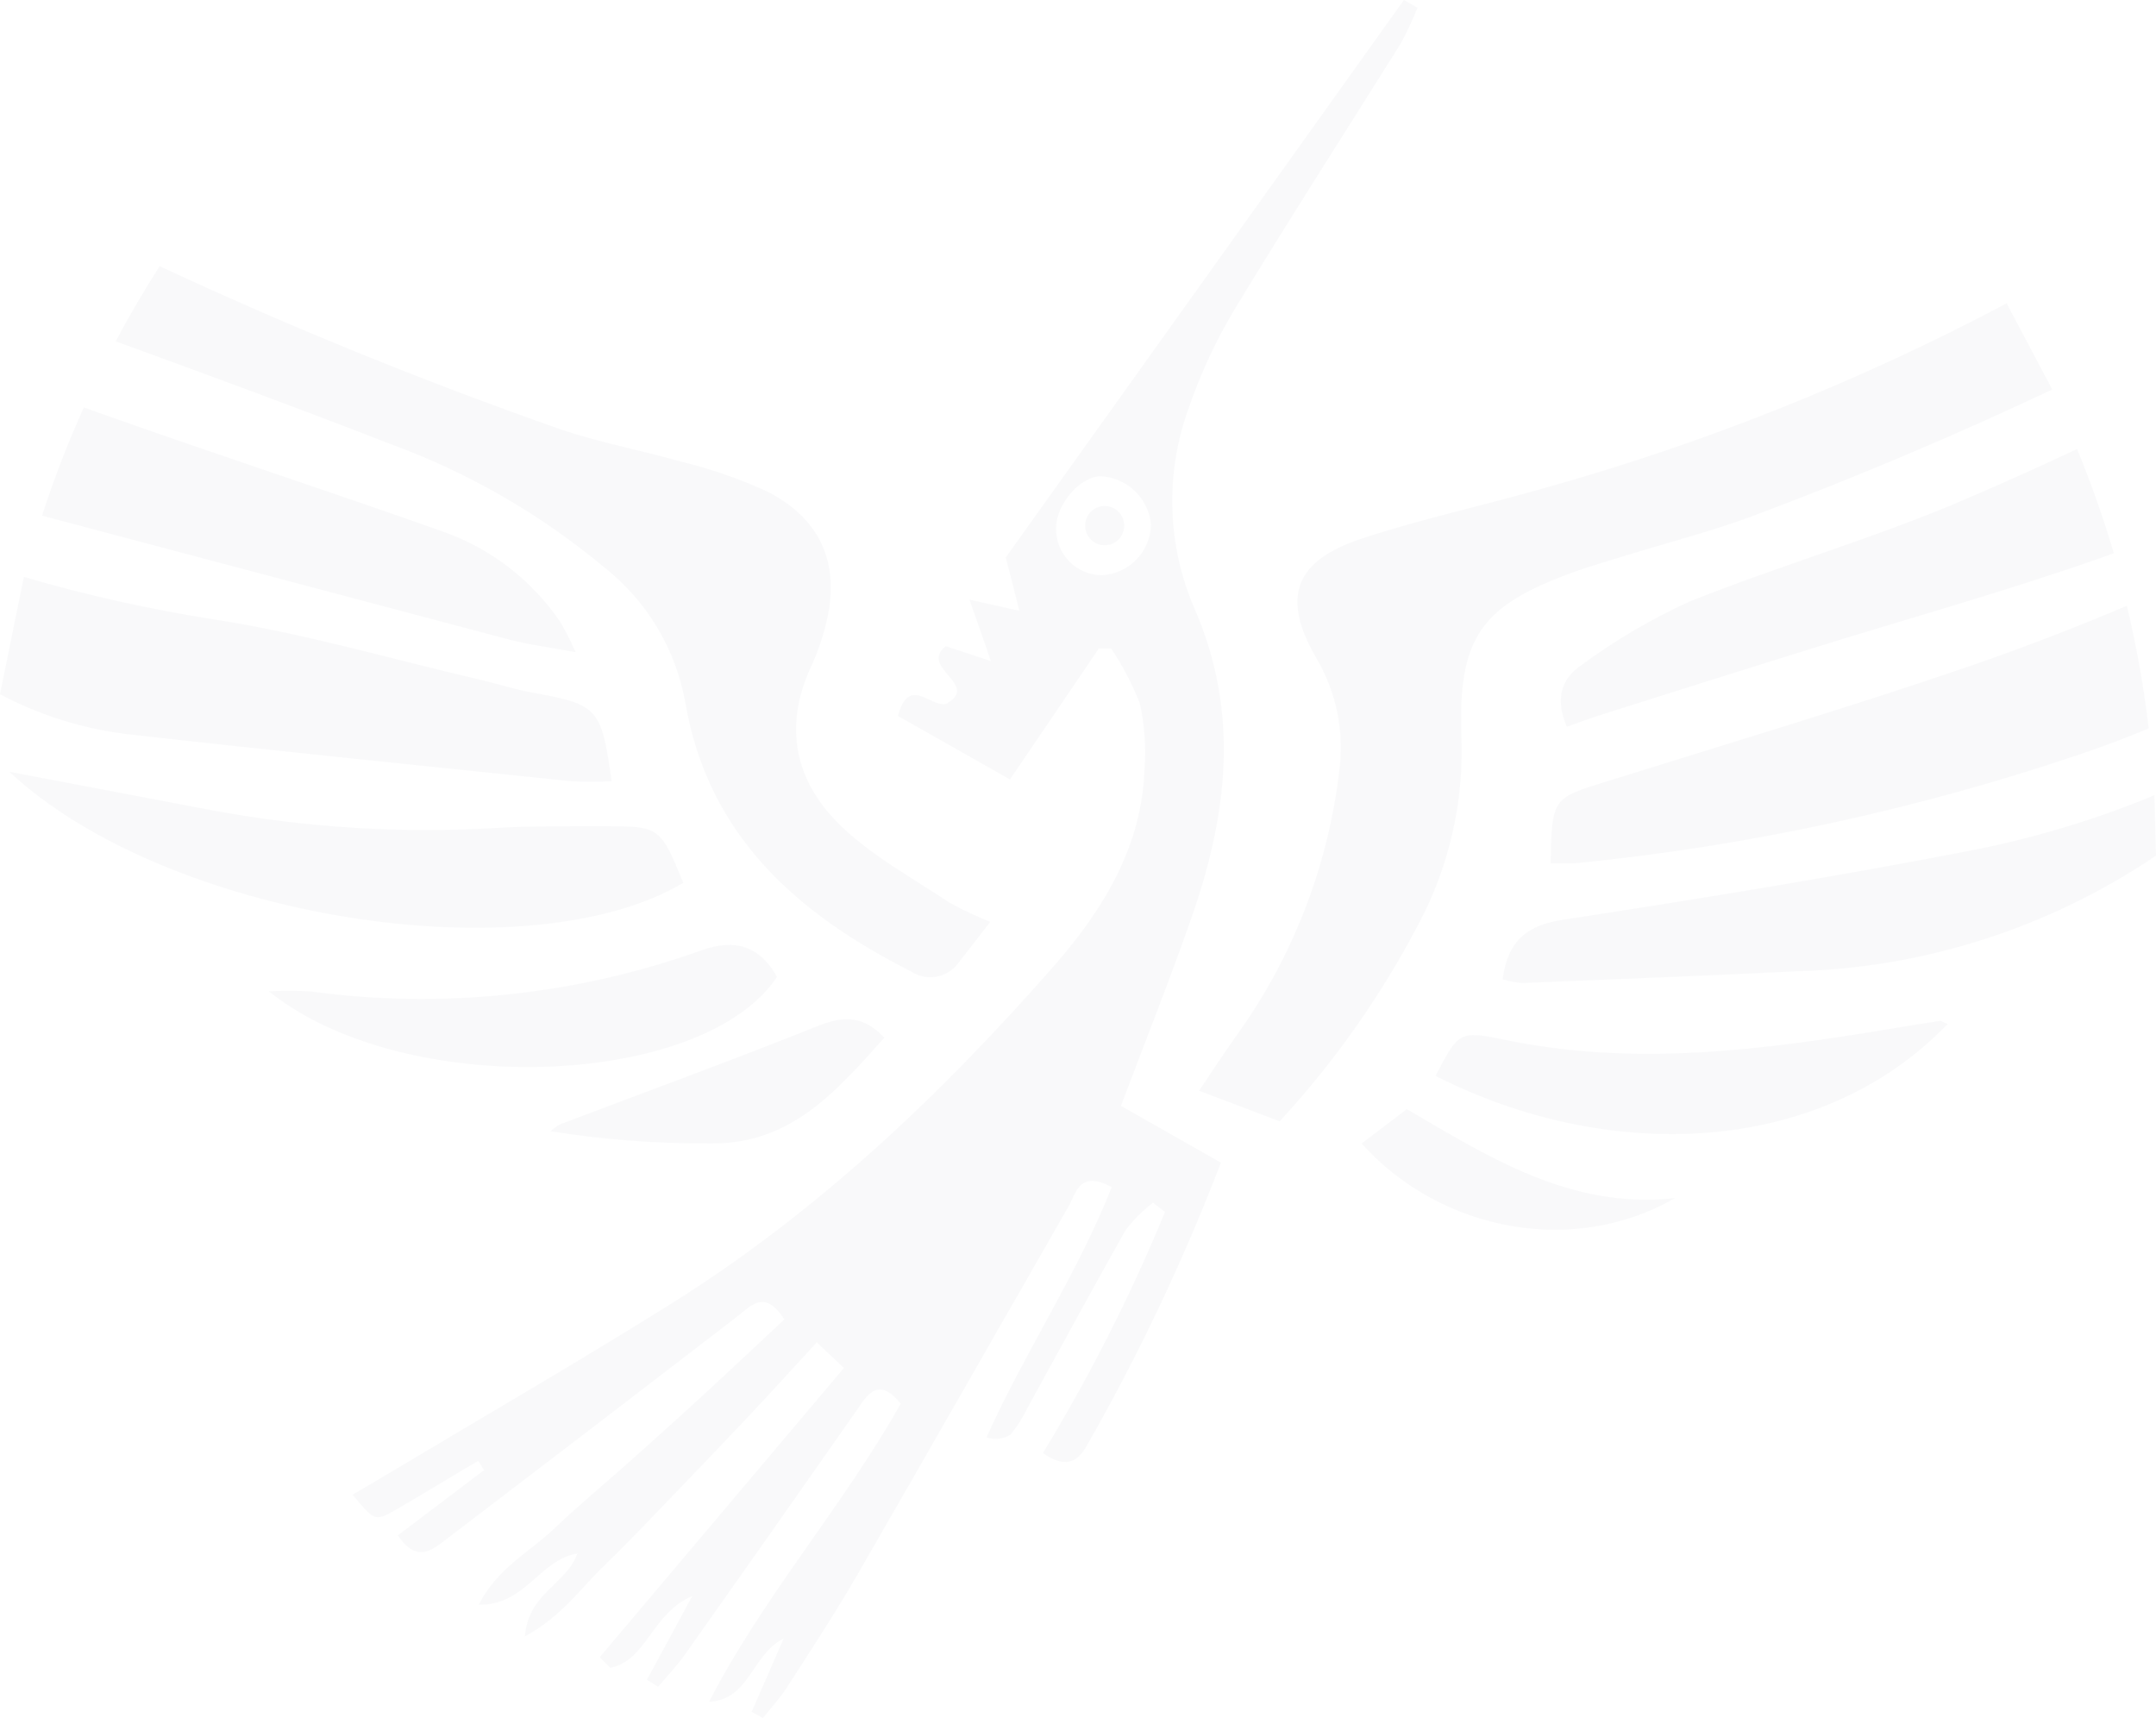 <svg width="379" height="302" viewBox="0 0 379 302" fill="none" xmlns="http://www.w3.org/2000/svg">
<g opacity="0.03">
<path fill-rule="evenodd" clip-rule="evenodd" d="M360.757 68.468C343.476 76.628 325.869 84.06 307.936 90.763C300.782 93.427 293.222 95.347 285.877 97.627C282.873 98.563 279.868 99.403 276.911 100.459C260.409 106.386 256.283 111.906 256.903 129.497C257.343 140.915 254.759 152.245 249.415 162.327C242.825 174.958 234.597 186.651 224.948 197.102L210.783 191.726C213.311 187.934 215.29 184.982 217.293 182.126C227.256 168.328 233.515 152.176 235.465 135.233C236.306 128.467 234.888 121.612 231.435 115.746C225.187 105.018 227.524 98.587 239.376 94.675C249.868 91.219 260.838 88.843 271.402 85.82C299.591 77.941 326.86 67.047 352.744 53.325L360.757 68.468Z" fill="#1D254C"/>
<path fill-rule="evenodd" clip-rule="evenodd" d="M174.083 162.039C172.032 164.679 170.339 166.839 168.598 169.095C167.698 170.419 166.32 171.337 164.757 171.656C163.194 171.974 161.57 171.666 160.228 170.799C140.268 160.695 124.458 147.016 120.451 123.353C118.725 113.961 113.634 105.532 106.143 99.667C94.979 90.358 82.306 83.052 68.68 78.068C52.678 71.828 36.534 65.9 20.342 59.997C22.727 55.485 25.302 51.093 28.068 46.797C50.914 57.437 74.316 66.964 98.274 75.38C105.285 77.78 112.582 79.124 119.879 81.188C125.023 82.444 130.038 84.188 134.855 86.395C144.585 91.339 147.875 99.571 145.085 110.106C144.492 112.445 143.694 114.725 142.701 116.922C137.526 127.793 139.791 137.609 148.09 145.432C153.623 150.664 160.514 154.408 166.905 158.656C169.217 159.949 171.616 161.08 174.083 162.039Z" fill="#1D254C"/>
<path fill-rule="evenodd" clip-rule="evenodd" d="M371.584 97.243L369.796 97.891C352.578 103.962 334.931 108.858 317.475 114.306C305.774 117.954 294.073 121.633 282.373 125.345C280.131 126.041 277.937 126.833 275.433 127.745C273.335 122.945 274.479 119.322 277.818 117.042C283.773 112.637 290.167 108.865 296.895 105.786C313.23 99.235 330.281 94.387 346.306 87.403C352.665 84.667 358.937 81.844 365.121 78.932C367.594 84.917 369.751 91.029 371.584 97.243V97.243Z" fill="#1D254C"/>
<path fill-rule="evenodd" clip-rule="evenodd" d="M377.713 128.033C373.945 129.617 370.105 131.057 366.171 132.401C337.156 142.28 307.111 148.778 276.625 151.768C275.481 151.768 274.241 151.768 272.571 151.768C272.834 140.297 272.834 140.321 282.42 137.369C303.882 130.649 325.345 124.265 346.473 117.018C355.726 113.818 364.859 110.306 373.873 106.482C375.579 113.582 376.862 120.779 377.713 128.033Z" fill="#1D254C"/>
<path fill-rule="evenodd" clip-rule="evenodd" d="M4.197 101.419C15.157 104.617 26.308 107.11 37.583 108.882C53.227 111.282 68.584 115.794 84.013 119.394C87.304 120.138 90.523 121.218 93.814 121.793C105.117 123.857 105.738 124.433 107.502 137.321C105.119 137.445 102.731 137.445 100.348 137.321C74.426 134.609 48.338 131.993 22.297 129.041C14.505 128.082 6.95 125.708 0 122.033L4.197 101.419Z" fill="#1D254C"/>
<path fill-rule="evenodd" clip-rule="evenodd" d="M379 150.4C360.328 163.028 338.484 170.076 315.997 170.727C299.876 171.495 283.756 172.143 267.635 172.791C266.453 172.716 265.284 172.498 264.153 172.143C265.012 165.327 268.517 162.543 275.051 161.631C299.089 157.936 323.127 154.048 347.022 149.392C357.871 147.237 368.485 144.022 378.714 139.793L379 150.4Z" fill="#1D254C"/>
<path fill-rule="evenodd" clip-rule="evenodd" d="M1.646 135.665L37.106 142.408C53.683 145.496 70.571 146.544 87.399 145.528C93.647 145.168 99.919 145.264 106.167 145.24C115.896 145.24 116.039 145.24 120.117 155.176C92.741 171.447 29.26 161.463 1.646 135.665Z" fill="#1D254C"/>
<path fill-rule="evenodd" clip-rule="evenodd" d="M342.371 179.99C319.669 203.605 282.157 204.325 252.349 189.11C256.403 181.406 256.474 181.118 264.391 182.75C287.308 187.55 309.939 184.574 332.57 180.806C335.408 180.326 338.269 179.87 341.107 179.438C341.322 179.462 341.536 179.678 342.371 179.99Z" fill="#1D254C"/>
<path fill-rule="evenodd" clip-rule="evenodd" d="M47.265 174.255C49.648 174.123 52.036 174.123 54.419 174.255C77.617 177.422 101.232 174.953 123.289 167.055C129.155 164.943 133.519 166.239 136.595 171.711C123.575 191.294 71.04 193.406 47.265 174.255Z" fill="#1D254C"/>
<path fill-rule="evenodd" clip-rule="evenodd" d="M155.458 182.39C147.112 191.774 139.028 201.061 125.221 200.989C115.703 201.063 106.196 200.348 96.795 198.853C97.261 198.398 97.781 198.003 98.345 197.678C113.583 191.894 128.917 186.302 144.06 180.23C148.4 178.575 151.762 178.527 155.458 182.39Z" fill="#1D254C"/>
<path fill-rule="evenodd" clip-rule="evenodd" d="M294.415 210.613C276.935 220.716 253.565 216.732 239.353 201.013L247.294 194.966C261.411 203.173 275.981 212.629 294.415 210.613Z" fill="#1D254C"/>
<path fill-rule="evenodd" clip-rule="evenodd" d="M246.793 0C223.208 33.046 199.599 66.093 176.802 97.987C177.827 101.947 178.447 104.322 179.186 107.37L170.411 105.402C171.746 109.242 172.795 112.074 174.179 116.202L166.238 113.586C161.468 117.426 172.533 120.378 166.238 123.761C163.328 124.193 159.799 118.77 157.843 125.849L177.541 137.009L193.161 113.994H195.331C197.342 117.005 199.029 120.223 200.363 123.593C201.203 127.379 201.484 131.269 201.197 135.137C200.744 148.744 194.043 159.688 185.53 169.503C165.498 192.374 143.607 213.157 117.804 229.284C101.636 239.387 85.134 248.939 68.775 258.73C66.557 260.074 64.316 261.37 61.978 262.738C65.842 267.346 65.889 267.538 69.633 265.354C74.403 262.594 79.172 259.642 84.061 256.786L85.086 258.418L69.943 269.89C73.401 275.001 76.168 272.29 78.743 270.346C95.658 257.466 112.534 244.547 129.37 231.588C131.946 229.62 134.378 226.428 137.883 231.924C133.496 236.028 129.155 240.107 124.791 244.139C120.427 248.171 115.873 252.275 111.366 256.306C106.859 260.338 101.827 264.49 97.272 268.834C93.099 272.818 87.566 275.505 84.156 282.057C92.288 282.297 94.911 274.089 101.493 273.082C99.585 278.505 92.908 279.921 92.264 287.649C98.798 284.097 102.161 279.081 106.31 275.097C110.459 271.114 114.466 266.842 118.496 262.666C122.526 258.49 126.866 253.955 131.016 249.563C135.165 245.171 139.123 240.779 143.583 235.956L148.352 240.467L105.428 291.297C106.024 291.945 106.644 292.545 107.264 293.168C113.655 291.945 114.561 283.569 121.691 280.545C118.591 286.305 116.159 290.793 113.726 295.256L115.682 296.504C117.28 294.608 119.02 292.785 120.451 290.769C130.515 276.545 140.538 262.29 150.522 248.003C152.454 245.243 154.314 241.811 158.344 246.731C148.161 264.826 134.235 280.521 124.648 299.144C131.802 298.76 132.112 290.841 137.764 288.009C135.69 292.809 133.901 296.816 132.136 300.896L134.116 302C135.523 300.224 137.073 298.544 138.289 296.672C142.486 290.145 146.755 283.665 150.618 276.969C163.09 255.37 175.371 233.772 187.771 212.173C189.154 209.773 189.703 205.573 195.426 208.669C189.441 223.884 180.26 237.467 173.415 252.659C174.106 252.891 174.839 252.971 175.564 252.893C176.288 252.814 176.987 252.579 177.613 252.203C178.823 250.736 179.848 249.123 180.665 247.403C186.388 237.011 192.016 226.572 197.882 216.205C199.263 214.391 200.884 212.776 202.7 211.405L204.798 213.037C198.751 227.705 191.575 241.875 183.336 255.418C187.151 258.058 189.274 257.122 190.895 254.387C200.066 238.352 207.999 221.632 214.623 204.373L197.048 194.39C201.412 182.798 205.633 172.239 209.377 161.511C215.72 143.464 218.033 125.513 209.997 107.01C205.195 95.956 204.777 83.471 208.828 72.116C210.917 65.935 213.659 59.997 217.008 54.405C226.547 38.662 236.491 23.207 246.244 7.632C247.336 5.6 248.316 3.509 249.177 1.368L246.793 0ZM193.733 101.107C192.658 101.11 191.594 100.897 190.602 100.481C189.61 100.064 188.711 99.452 187.958 98.68C187.205 97.909 186.613 96.994 186.216 95.989C185.82 94.983 185.627 93.908 185.649 92.827C185.649 88.651 189.774 83.876 193.375 83.708C195.643 83.791 197.803 84.701 199.452 86.268C201.102 87.836 202.129 89.954 202.342 92.227C202.279 94.525 201.358 96.715 199.763 98.361C198.167 100.006 196.014 100.987 193.733 101.107V101.107Z" fill="#1D254C"/>
<path fill-rule="evenodd" clip-rule="evenodd" d="M101.183 114.642C96.246 113.73 92.479 113.25 88.83 112.242C61.676 105.043 34.53 97.843 7.393 90.643C9.486 84.167 11.938 77.813 14.737 71.612L17.265 72.524C37.487 79.724 57.805 86.323 78.075 93.523C86.328 96.471 93.446 101.963 98.416 109.218C99.451 110.966 100.375 112.777 101.183 114.642V114.642Z" fill="#1D254C"/>
<path fill-rule="evenodd" clip-rule="evenodd" d="M194.162 88.939C193.484 88.944 192.822 89.151 192.261 89.534C191.699 89.916 191.263 90.457 191.007 91.089C190.75 91.721 190.686 92.415 190.821 93.084C190.956 93.753 191.285 94.366 191.766 94.847C192.247 95.328 192.859 95.655 193.525 95.786C194.19 95.918 194.879 95.848 195.506 95.586C196.132 95.323 196.667 94.88 197.043 94.313C197.419 93.745 197.62 93.078 197.62 92.395C197.62 91.939 197.53 91.488 197.356 91.067C197.182 90.646 196.927 90.264 196.606 89.943C196.284 89.622 195.903 89.368 195.484 89.195C195.064 89.023 194.615 88.936 194.162 88.939Z" fill="#1D254C"/>
</g>
</svg>

